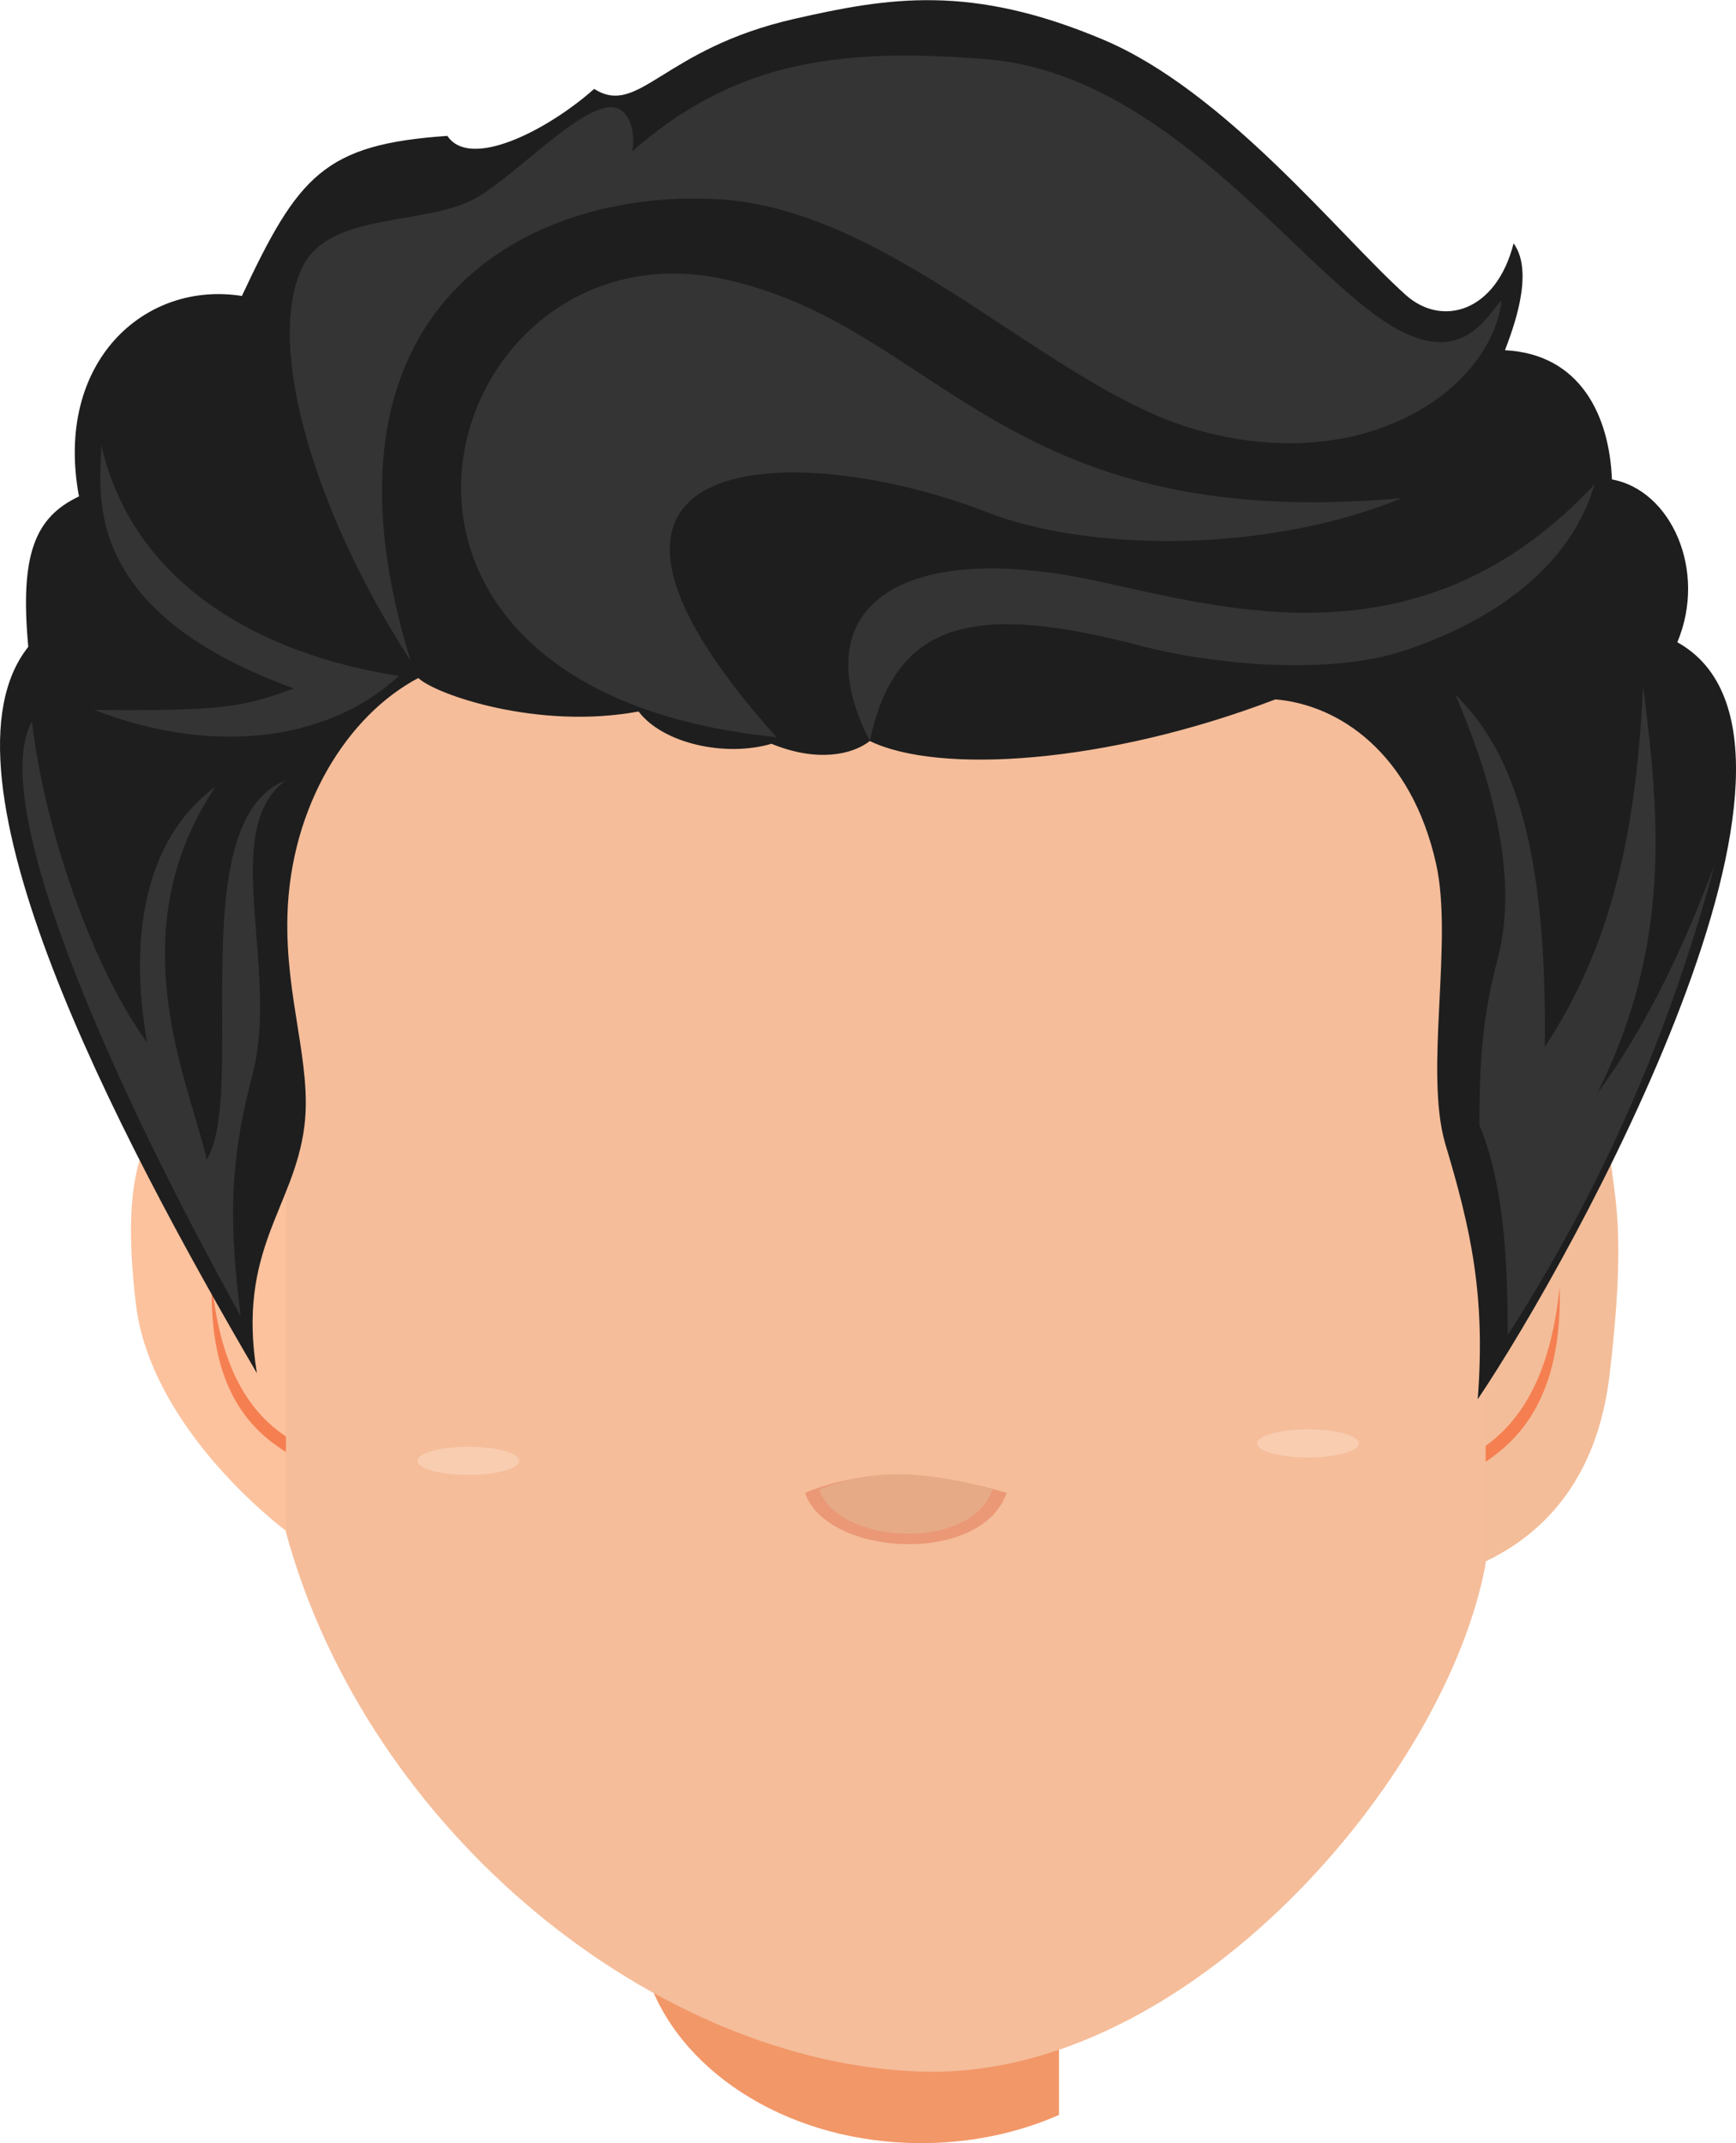 <?xml version="1.0" encoding="UTF-8"?>
<!DOCTYPE svg PUBLIC "-//W3C//DTD SVG 1.1//EN" "http://www.w3.org/Graphics/SVG/1.1/DTD/svg11.dtd">
<!-- Creator: CorelDRAW -->
<svg xmlns="http://www.w3.org/2000/svg" xml:space="preserve" width="1.819in" height="2.245in" version="1.1" style="shape-rendering:geometricPrecision; text-rendering:geometricPrecision; image-rendering:optimizeQuality; fill-rule:evenodd; clip-rule:evenodd"
viewBox="0 0 1247.96 1539.98"
 xmlns:xlink="http://www.w3.org/1999/xlink"
 xmlns:xodm="http://www.corel.com/coreldraw/odm/2003">
 <defs>
  <style type="text/css">
   <![CDATA[
    .fil9 {fill:#1E1E1E}
    .fil1 {fill:#281F22}
    .fil10 {fill:#343434}
    .fil7 {fill:#E6AA86}
    .fil6 {fill:#EB9876}
    .fil0 {fill:#F29768}
    .fil4 {fill:#F3BD99}
    .fil3 {fill:#F57F51}
    .fil5 {fill:#F5BD9A}
    .fil8 {fill:#F9CDB0}
    .fil2 {fill:#FCC29D}
   ]]>
  </style>
 </defs>
 <g id="Layer_x0020_1">
  <path class="fil0" d="M761.28 1519.7l0 -181.43 -294.28 0 0 86.47c24.66,66.58 102.72,115.23 195.2,115.23 35.97,0 69.76,-7.37 99.07,-20.28z"/>
  <path class="fil1" d="M741.74 720.5c138.96,-17.86 198.79,-3.76 279.77,74.08 -39.26,-90.85 -87.54,-112.46 -149.07,-134.76 -61.52,-22.3 -120.24,42.86 -96.03,-18.12 -20.23,14.45 -33.36,46.23 -34.68,78.81z"/>
  <path class="fil1" d="M530.42 720.5c-138.96,-17.86 -198.79,-3.76 -279.77,74.08 39.26,-90.85 87.54,-112.46 149.07,-134.76 61.52,-22.3 120.24,42.86 96.03,-18.12 20.23,14.45 33.36,46.23 34.68,78.81z"/>
  <path class="fil2" d="M116.87 791.7l160.56 27.3 -1.71 318.82c-44.28,-6 -165.95,-100.69 -177.95,-200.19 -12,-99.5 8.82,-115.93 19.11,-145.93z"/>
  <path class="fil3" d="M152.25 921.77c11.18,111.79 71.14,119.32 103.19,131.99l0 14.16c-35.03,-19.87 -106.17,-28.64 -103.19,-146.15z"/>
  <g id="_2750816221072">
   <path class="fil4" d="M1156.3 809.52l-152.55 24.86 0 305.97c44.28,-6 138.77,-29.06 153.34,-152.57 14.57,-123.51 -0.79,-132.83 -0.79,-178.26z"/>
   <path class="fil3" d="M1121.21 924.3c-11.18,111.79 -68.57,124.46 -100.61,137.13l0 14.16c35.03,-19.87 103.59,-33.79 100.61,-151.29z"/>
  </g>
  <path class="fil5" d="M663.97 1488.6c-190.73,-5.01 -399.25,-170.71 -458.43,-387.64l0 -764.31 862.46 0 0 786.97c-28.24,153.2 -213.29,369.99 -404.03,364.97z"/>
  <g id="_2750816222416">
   <path class="fil6" d="M578.7 1072.67c50.9,-21.12 102.16,-12.23 144.91,0 -17.79,52.08 -128.97,46.15 -144.91,0z"/>
   <path class="fil7" d="M588.81 1070.3c43.79,-18.18 87.9,-10.52 124.67,0 -15.3,44.81 -110.96,39.7 -124.67,0z"/>
  </g>
  <ellipse class="fil8" cx="336.66" cy="1049.65" rx="36.59" ry="10.1"/>
  <ellipse class="fil8" cx="940.29" cy="1037.12" rx="36.59" ry="10.1"/>
  <path class="fil9" d="M184.69 986.7c-14.65,-89.02 26.8,-118.61 34.14,-177.66 5.52,-44.41 -13.83,-91.59 -12.21,-151.14 2.14,-78.85 43.3,-144.01 94.11,-170.8 12.24,11.81 85.98,37.46 158.33,24.07 17.37,22.88 61.94,33 95.56,23.2 32.24,13.27 57.79,8.12 70.68,-1.98 49.29,23.98 169.57,16.64 291.52,-29.92 45.64,3.77 97.77,38.35 115.57,118.25 12.42,55.73 -8.56,148.48 6.46,200.74 18.66,62.01 29.16,109.65 23.44,183.94 68.75,-102.01 273.2,-471.81 143.5,-544 21.64,-51.64 -4.66,-109.35 -47.02,-117 -1.79,-45.76 -22.67,-90.08 -76.88,-92.85 5.05,-13.61 21.69,-55.58 6.19,-76.79 -12.49,49.32 -51.43,60.49 -77.59,37.03 -47.95,-43.02 -129.43,-146.18 -217.16,-183.3 -95.53,-40.41 -154.64,-30.43 -222.3,-15.05 -94.89,21.57 -111.64,70.75 -143.88,50.32 -34.4,30.43 -89.47,58.04 -105.52,33.77 -88.63,6.07 -107.2,28.59 -147.74,115.03 -69.98,-11.13 -135.06,47.52 -117.11,144.05 -31.75,15.05 -42.55,41.71 -36.45,108.08 -72.13,90.77 63.23,349.11 164.37,522z"/>
  <path class="fil10" d="M72.79 319.57c22.54,98.83 112.55,150.35 213.9,166.03 -46.7,43.68 -127.93,59.55 -219,24.45 97.78,0.96 107.96,-2.87 143.7,-15.39 -157.5,-56.92 -138.6,-144.25 -138.6,-175.09z"/>
  <path class="fil10" d="M1079.5 215.69c-7.05,62.66 -97.16,128.04 -220.17,92.81 -105.41,-30.19 -217.27,-158.25 -343.31,-165.48 -135.35,-7.76 -299.83,75.89 -220.84,331.65 -66.26,-101.72 -105.14,-223.7 -78.28,-281.87 19.36,-41.91 90.69,-29.94 126.38,-51.26 29.34,-17.52 69.54,-61.49 94.28,-64.59 11.86,-1.49 19.91,12.32 17.04,31.55 69.97,-61.05 141.44,-75.56 254.86,-66.04 129.1,10.83 220.75,146.84 287.94,189.76 55,35.14 72.62,-8.37 82.11,-16.53z"/>
  <path class="fil10" d="M205.54 560.62c-48.81,35.56 -3.96,136.2 -24.16,212.06 -17.49,65.71 -16.11,110.23 -8.4,172.8 -81.26,-145.92 -184.39,-364.66 -150.03,-427.23 8.96,77.68 43.7,177.52 82.8,230.71 -11.15,-62.22 -7.92,-141.51 49.07,-183.71 -71.2,106.42 -17.53,214.93 -6.3,268.01 29.68,-48 -18.31,-243.51 57.02,-272.64z"/>
  <path class="fil10" d="M1232.64 621.06c-24.09,64.72 -51.95,120.67 -84.76,165.07 54.17,-107.28 45.01,-200.49 33.31,-293.13 -4.45,91.58 -18.3,180.59 -70.69,259.08 1.91,-154.54 -27.1,-216.28 -64.4,-253.16 22.53,51.98 47.23,127.27 30.42,190.48 -10.61,39.88 -12.99,71.49 -13.02,118.94 17.35,42.13 20.32,95.43 20.36,151.01 74.25,-115.85 119.17,-228.02 148.79,-338.28z"/>
  <path class="fil10" d="M625.29 532.38c-48.35,-94.32 19.31,-145.28 160.46,-115.56 94.59,19.92 236.04,64.37 360.5,-68.84 -14.56,50.1 -59.27,93.3 -135.69,119.1 -59.66,20.14 -148.42,8 -188.64,-2.64 -118.15,-31.25 -178.01,-20.81 -196.63,67.94z"/>
  <path class="fil10" d="M558.17 529.62c-346.78,-34.97 -242.69,-371.57 -39.73,-329.55 156.56,32.41 199.1,183.66 489.38,157.79 -99.29,40.54 -227.06,37.98 -298.18,10.14 -132.97,-52.05 -342.31,-51.56 -151.47,161.62z"/>
 </g>
</svg>
